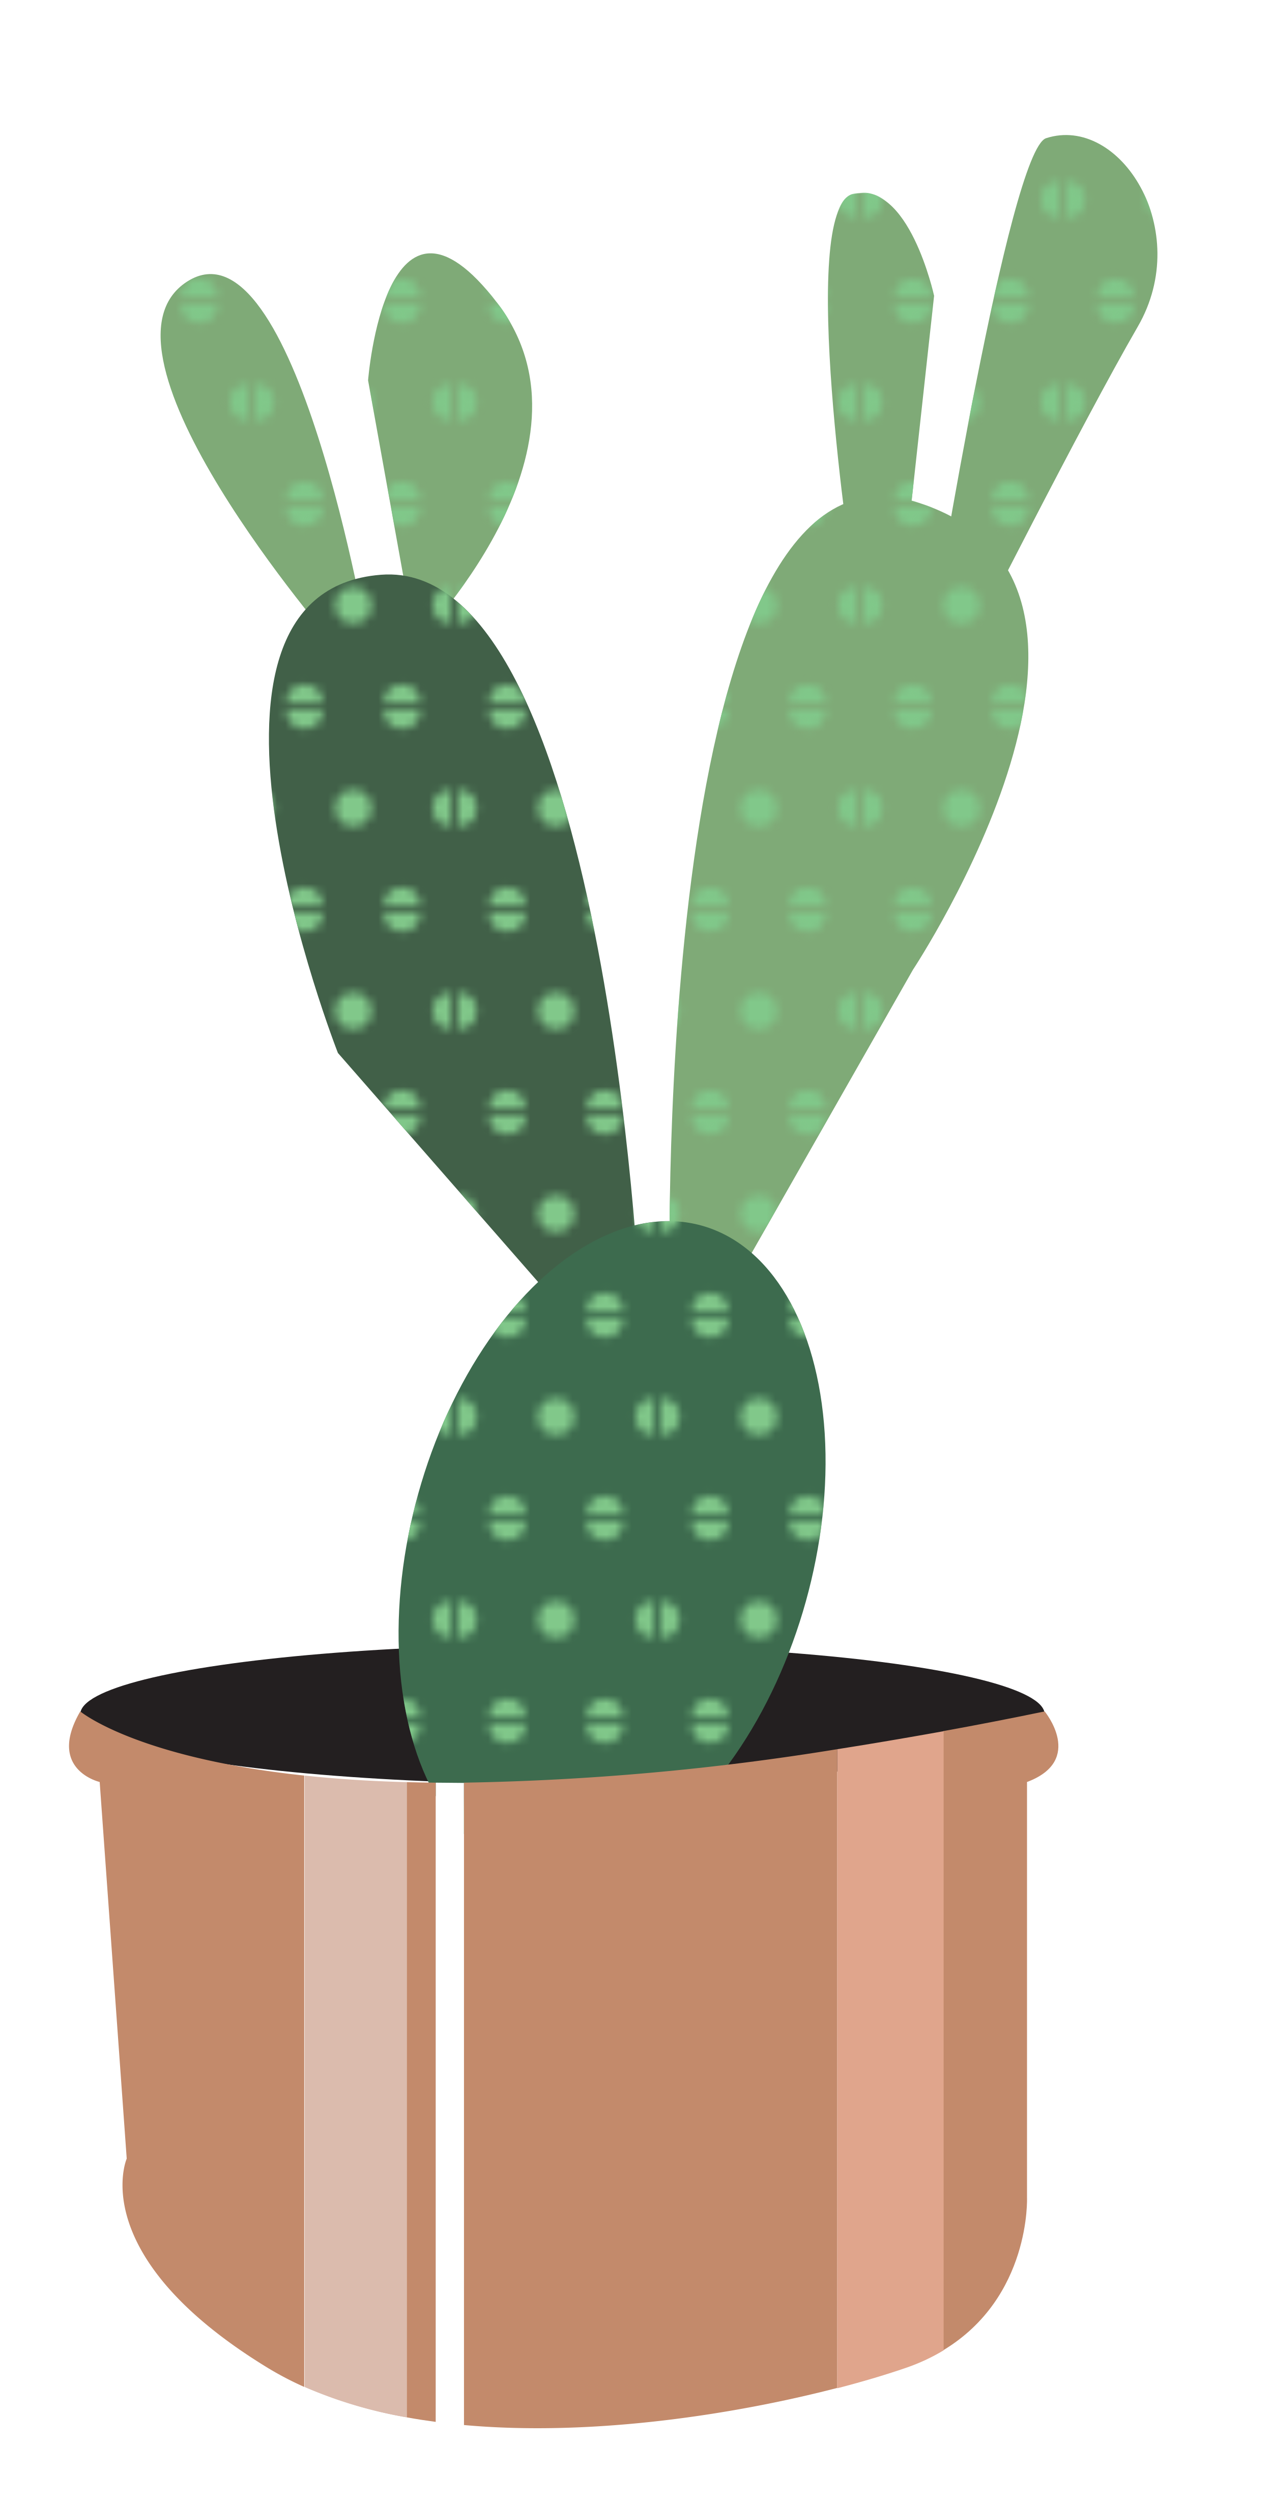 <svg xmlns="http://www.w3.org/2000/svg" xmlns:xlink="http://www.w3.org/1999/xlink" viewBox="0 0 150.57 295.75"><defs><style>.\35 cccdbeb-2f3d-4085-b905-b61487de10d6{fill:none;}.b56f960b-6415-422a-8a10-2010e640f004{fill:#81c88a;}.\39 578f86f-3280-48b2-b603-7149b985ae6d{fill:#7faa77;}.\31 4a5f30a-4055-471d-a965-2a06c3b68c44{fill:#416048;}.ad24f1c4-541e-4671-8f63-0c10c4cf46db{fill:#231f20;}.\32 f4b0992-df81-4334-8a99-7bf3da213a8b{fill:#3d6b4e;}.\36 6301543-9056-4c80-85dc-315dd29e0e17{fill:url(#8886046f-a879-474c-aa8f-f25af853a85e);}.c2cae13a-23ce-4739-aafb-ab6f63fa3ced{fill:#c38a6b;}.\38 6be4f41-a49d-4cad-80a1-b9b04afd4b84{fill:#dbbbad;}.b11a7bbc-8380-4e25-a5fe-5d241c10fead{fill:#e0a58c;}.\33 08fce6d-bc18-4bbc-a47d-5c2db84441d5{fill:#fff;}</style><pattern id="8886046f-a879-474c-aa8f-f25af853a85e" data-name="New Pattern 2" width="23.1" height="23.1" patternTransform="translate(-41.72 -11.95)" patternUnits="userSpaceOnUse" viewBox="0 0 23.1 23.1"><rect class="5cccdbeb-2f3d-4085-b905-b61487de10d6" width="23.1" height="23.1"/><circle class="b56f960b-6415-422a-8a10-2010e640f004" cx="17.32" cy="23.1" r="2.17"/><circle class="b56f960b-6415-422a-8a10-2010e640f004" cx="5.77" cy="23.1" r="2.17"/><circle class="b56f960b-6415-422a-8a10-2010e640f004" cx="23.1" cy="11.55" r="2.17"/><circle class="b56f960b-6415-422a-8a10-2010e640f004" cx="11.55" cy="11.55" r="2.17"/><circle class="b56f960b-6415-422a-8a10-2010e640f004" cy="11.55" r="2.17"/><circle class="b56f960b-6415-422a-8a10-2010e640f004" cx="17.32" r="2.17"/><circle class="b56f960b-6415-422a-8a10-2010e640f004" cx="5.77" r="2.17"/></pattern></defs><title>cactus</title><g id="2b5e3fd5-fb5e-4d3d-8669-8a31300b8ac1" data-name="little plant"><path class="9578f86f-3280-48b2-b603-7149b985ae6d" d="M49.18,76.14S72.12,53.2,58.87,35.86,43.57,45,43.57,45Z"/><path class="9578f86f-3280-48b2-b603-7149b985ae6d" d="M39.49,76.14S9.41,41.47,22.16,33.31,43.57,76.14,43.57,76.14Z"/><path class="14a5f30a-4055-471d-a965-2a06c3b68c44" d="M68.09,156.7l7.65-2.86S71.61,65.94,45.1,68,40,124.58,40,124.58Z"/><path class="9578f86f-3280-48b2-b603-7149b985ae6d" d="M79.27,151s-1.93-100.76,28.8-91.72,0,55.45,0,55.45l-22.3,39.14Z"/><path class="9578f86f-3280-48b2-b603-7149b985ae6d" d="M110.57,35l-3.62,33h-6s-6.63-43.2,0-45S110.57,35,110.57,35Z"/><path class="9578f86f-3280-48b2-b603-7149b985ae6d" d="M110.57,73s8.89-55.24,13.26-56.65c8.72-2.82,17.48,10.85,10.85,22.3S114.9,76.14,114.9,76.14Z"/><ellipse class="ad24f1c4-541e-4671-8f63-0c10c4cf46db" cx="66.58" cy="202.82" rx="57.08" ry="8.25"/><ellipse class="2f4b0992-df81-4334-8a99-7bf3da213a8b" cx="72.45" cy="183.08" rx="39.53" ry="23.81" transform="translate(-123.36 203.7) rotate(-74.42)"/><path class="66301543-9056-4c80-85dc-315dd29e0e17" d="M123.83,16.31c-3.06,1-8.35,28.45-11.24,44.77a24,24,0,0,0-4.52-1.83l-.16,0L110.57,35s-3-13.86-9.64-12.05c-4.77,1.3-2.67,24-1.12,36.7-18.29,8-20.37,65.31-20.55,84.84a16.51,16.51,0,0,0-4.14.5C73.53,126,68.32,82.41,53.69,70.83c5.91-7.8,14.5-22.77,5.18-35C45.61,18.53,43.57,45,43.57,45l4.16,23A11.38,11.38,0,0,0,45.1,68a16.17,16.17,0,0,0-3,.52c-3-13.89-10.3-41.34-19.9-35.19-10.06,6.44,6.57,29.4,14,38.79C24.54,85.18,40,124.58,40,124.58l23.7,27.1c-6.05,5.73-11.26,14.52-14.18,25-5.86,21-.35,40.94,12.32,44.47s27.69-10.65,33.55-31.68c4.85-17.39,1.91-34-6.42-41.24l19.11-33.54s20.52-31,11.25-47.25c4.44-8.65,11.18-21.64,15.35-28.84C141.31,27.16,132.55,13.49,123.83,16.31Z"/><path class="c2cae13a-23ce-4739-aafb-ab6f63fa3ced" d="M9.5,202.48c-4,6.9,2.3,8.35,2.3,8.35L15,255.39s-5,11.5,16.65,24.73a38.47,38.47,0,0,0,4.36,2.28V210.07C16,207.93,9.5,202.48,9.5,202.48Z"/><path class="c2cae13a-23ce-4739-aafb-ab6f63fa3ced" d="M54.91,210.91v76c15.55,1.41,32.56-1.37,44.2-4.39V206.95A306.26,306.26,0,0,1,54.91,210.91Z"/><path class="c2cae13a-23ce-4739-aafb-ab6f63fa3ced" d="M48.14,210.85V286c1.14.21,2.29.38,3.45.54V210.91C50.41,210.9,49.26,210.88,48.14,210.85Z"/><path class="c2cae13a-23ce-4739-aafb-ab6f63fa3ced" d="M123.66,202.48q-6.19,1.28-12,2.33v73.25c10.39-6.26,9.91-18.07,9.91-18.07V210.83C128.45,208.26,123.66,202.48,123.66,202.48Z"/><path class="86be4f41-a49d-4cad-80a1-b9b04afd4b84" d="M48.14,286a53,53,0,0,1-12.08-3.63"/><path class="86be4f41-a49d-4cad-80a1-b9b04afd4b84" d="M36.06,210.07v72.34A53,53,0,0,0,48.14,286V210.85C43.65,210.73,39.64,210.45,36.06,210.07Z"/><path class="b11a7bbc-8380-4e25-a5fe-5d241c10fead" d="M99.11,206.95v75.61c3.16-.82,5.94-1.66,8.17-2.43a23.26,23.26,0,0,0,4.42-2.06V204.82Q105.14,206,99.11,206.95Z"/><path class="308fce6d-bc18-4bbc-a47d-5c2db84441d5" d="M54.91,286.94q-1.67-.15-3.32-.37"/><path class="308fce6d-bc18-4bbc-a47d-5c2db84441d5" d="M51.59,210.91v75.66q1.65.22,3.32.37v-76Z"/></g></svg>
